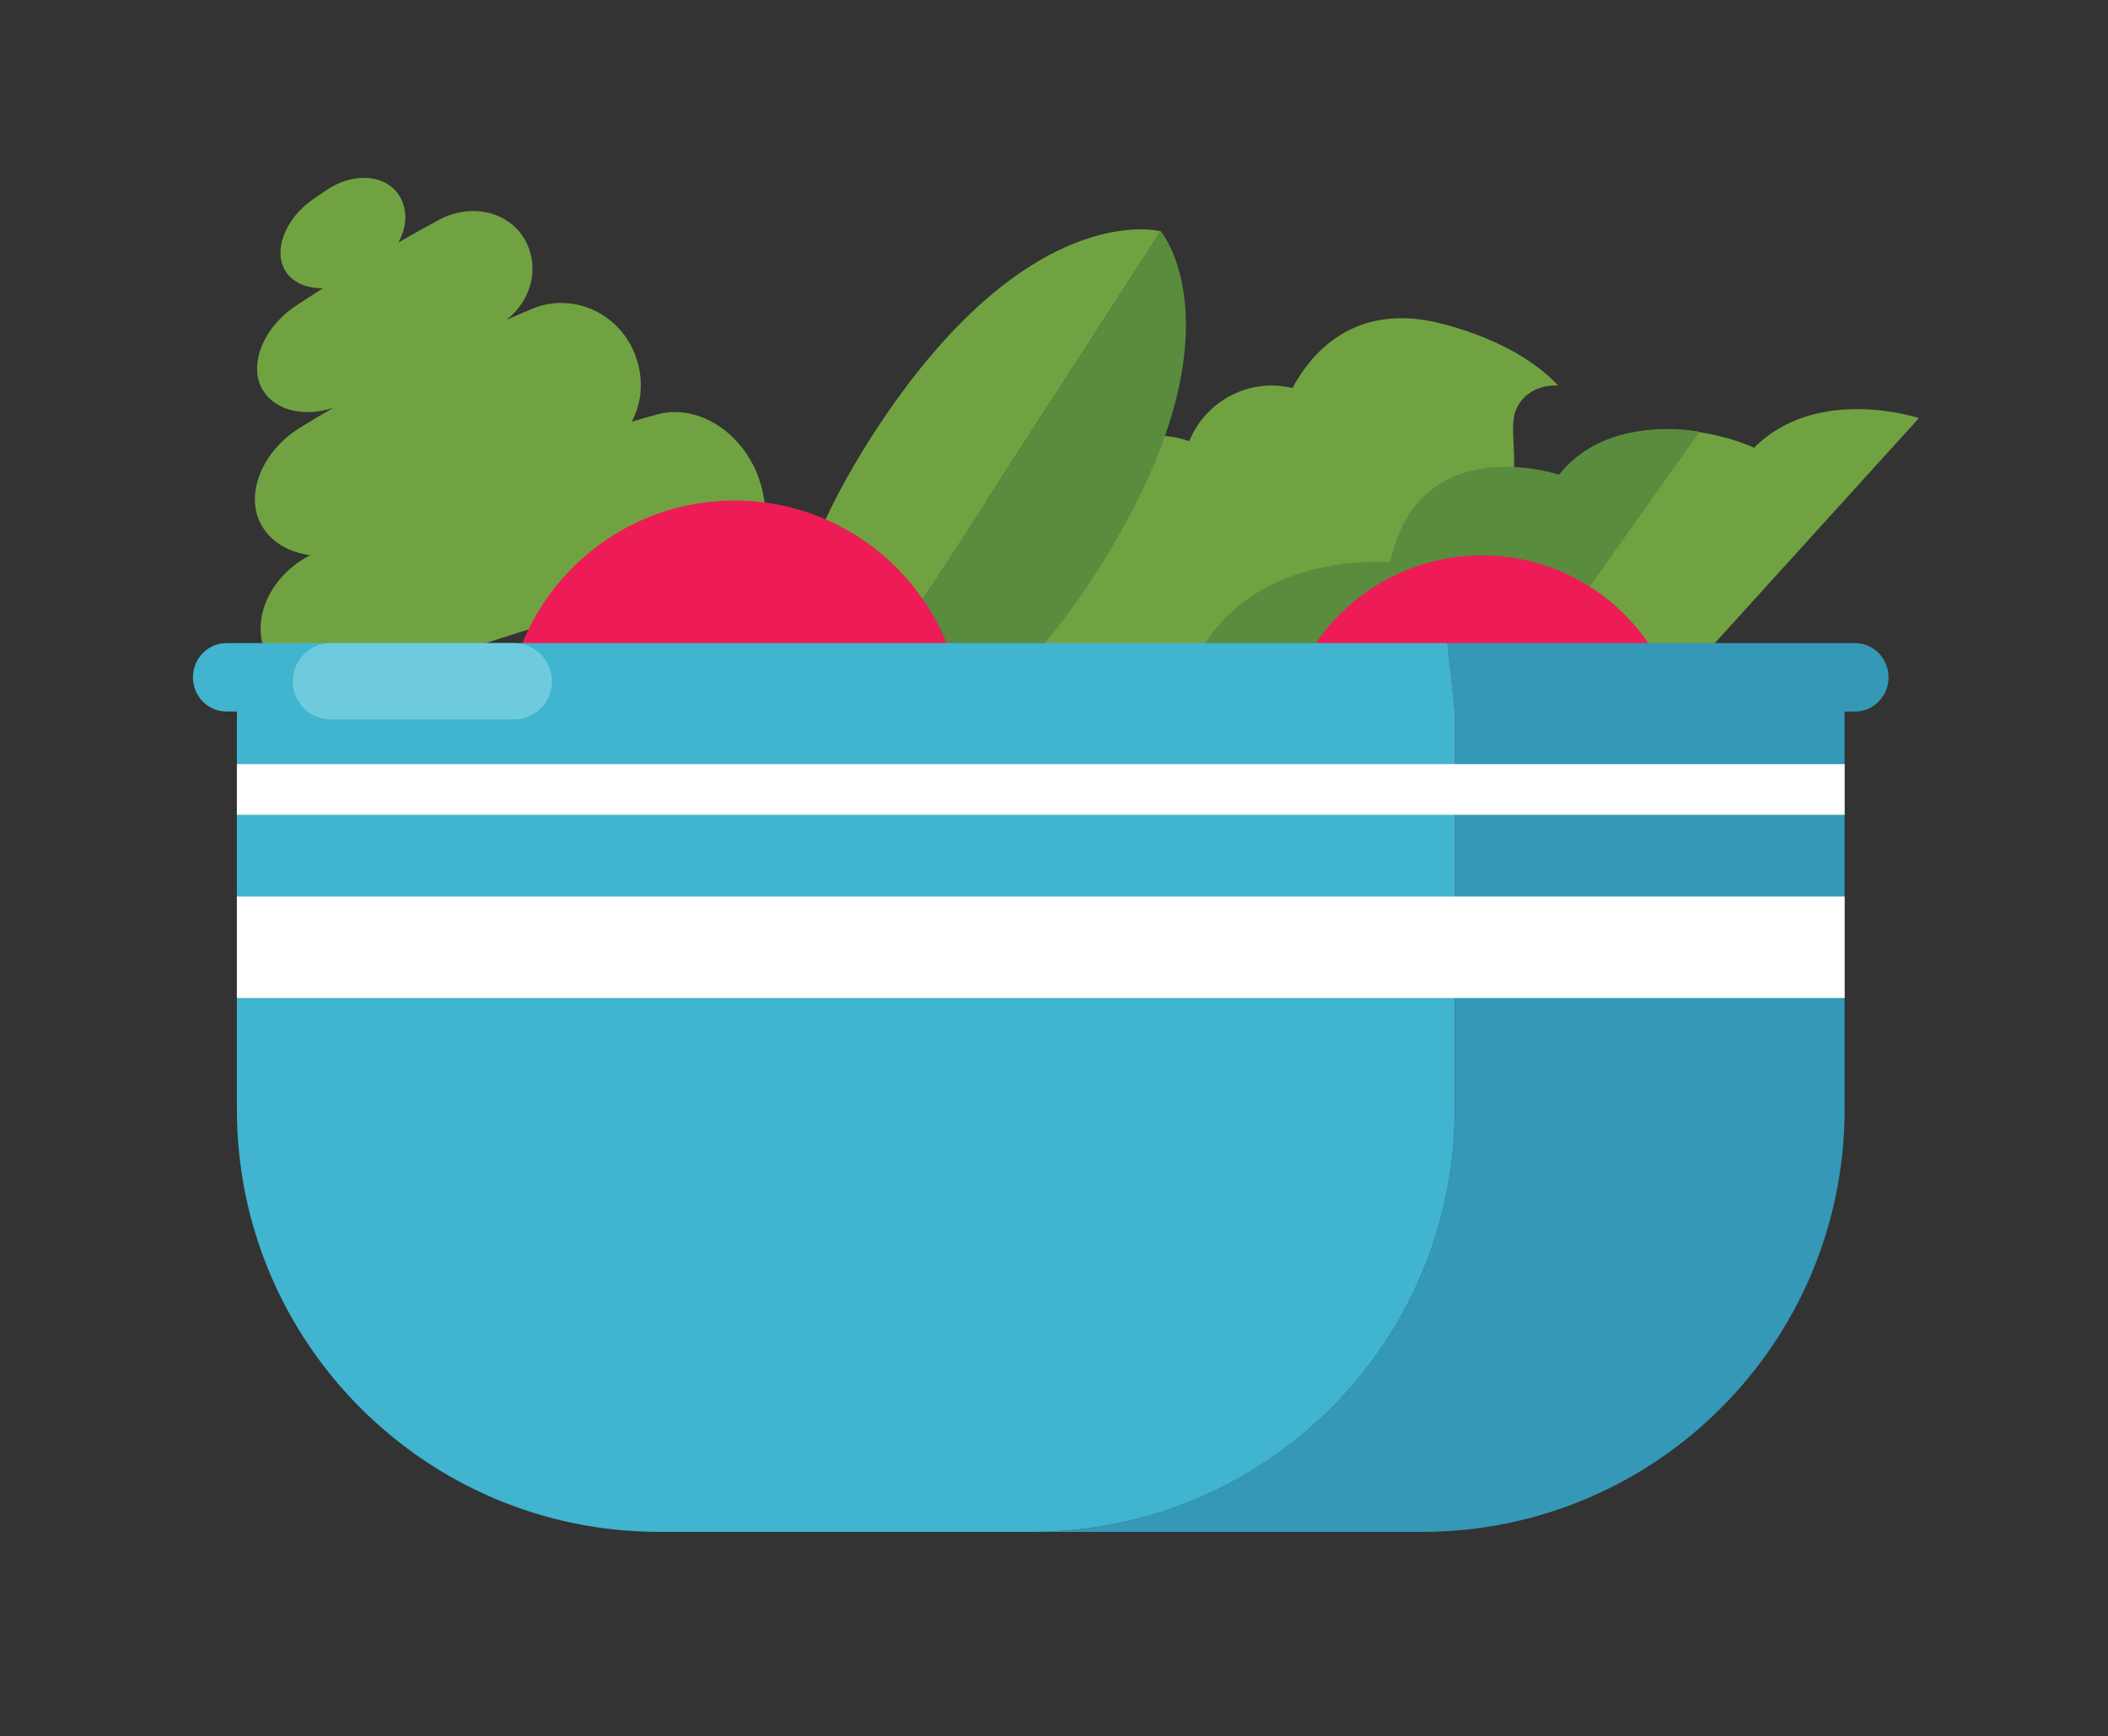 <?xml version="1.0" encoding="UTF-8" standalone="no"?>
<!-- Created with Inkscape (http://www.inkscape.org/) -->

<svg
   xmlns:dc="http://purl.org/dc/elements/1.1/"
   xmlns:cc="http://creativecommons.org/ns#"
   xmlns:rdf="http://www.w3.org/1999/02/22-rdf-syntax-ns#"
   xmlns:svg="http://www.w3.org/2000/svg"
   xmlns="http://www.w3.org/2000/svg"
   xmlns:sodipodi="http://sodipodi.sourceforge.net/DTD/sodipodi-0.dtd"
   xmlns:inkscape="http://www.inkscape.org/namespaces/inkscape"
   width="11.006mm"
   height="9.066mm"
   viewBox="0 0 11.006 9.066"
   version="1.1"
   id="svg5889"
   inkscape:version="0.92.3 (2405546, 2018-03-11)"
   sodipodi:docname="lemon-lima.svg">
  <rect x="0" y="0" width="11.006" height="9.066" fill="#333333" stroke="none"/>
  <defs
     id="defs5883" />
  <sodipodi:namedview
     id="base"
     pagecolor="#ffffff"
     bordercolor="#666666"
     borderopacity="1.0"
     inkscape:pageopacity="0.0"
     inkscape:pageshadow="2"
     inkscape:zoom="3.06"
     inkscape:cx="104.95063"
     inkscape:cy="4.9433563"
     inkscape:document-units="mm"
     inkscape:current-layer="layer1"
     showgrid="false"
     fit-margin-top="1"
     fit-margin-bottom="1"
     fit-margin-right="1"
     fit-margin-left="1"
     inkscape:window-width="1853"
     inkscape:window-height="1025"
     inkscape:window-x="67"
     inkscape:window-y="27"
     inkscape:window-maximized="1" />
  <g
     inkscape:label="Capa 1"
     inkscape:groupmode="layer"
     id="layer1"
     transform="translate(-78.065,-113.705)">
    <g
       transform="matrix(0.353,0,0,-0.353,67.668,227.104)"
       id="g7843">
      <g
         transform="translate(40.709,314.068)"
         id="g2652">
        <path
           inkscape:connector-curvature="0"
           id="path2654"
           style="fill:#71a241;fill-opacity:1;fill-rule:nonzero;stroke:none"
           d="M 0,0 C -0.21,0.744 -0.911,1.22 -1.541,1.044 -1.665,1.011 -1.789,0.975 -1.913,0.937 -1.762,1.215 -1.729,1.565 -1.856,1.912 -2.09,2.548 -2.789,2.863 -3.396,2.603 -3.519,2.553 -3.64,2.499 -3.762,2.446 -3.42,2.713 -3.279,3.165 -3.457,3.56 -3.669,4.032 -4.264,4.196 -4.772,3.919 -4.97,3.812 -5.167,3.702 -5.363,3.589 -5.244,3.806 -5.223,4.05 -5.332,4.25 -5.517,4.593 -6.012,4.645 -6.428,4.363 -6.495,4.317 -6.562,4.271 -6.629,4.226 -7.042,3.938 -7.22,3.461 -7.033,3.165 -6.923,2.991 -6.712,2.906 -6.475,2.915 -6.614,2.826 -6.752,2.737 -6.89,2.645 -7.379,2.315 -7.586,1.755 -7.364,1.397 -7.177,1.098 -6.748,1.004 -6.327,1.143 -6.492,1.046 -6.657,0.949 -6.82,0.849 -7.399,0.488 -7.643,-0.166 -7.38,-0.608 c 0.144,-0.242 0.409,-0.389 0.711,-0.429 -0.014,-0.009 -0.029,-0.016 -0.044,-0.024 -0.599,-0.335 -0.852,-1.004 -0.579,-1.487 0.274,-0.484 0.967,-0.673 1.555,-0.429 1.655,0.706 3.332,1.206 5.023,1.477 C -0.116,-1.409 0.211,-0.745 0,0" />
      </g>
      <g
         transform="translate(50.549,316.505)"
         id="g2656">
        <path
           inkscape:connector-curvature="0"
           id="path2658"
           style="fill:#71a241;fill-opacity:1;fill-rule:nonzero;stroke:none"
           d="m 0,0 c -1.165,0.196 -1.743,-0.556 -1.979,-1.001 -0.099,0.023 -0.2,0.037 -0.306,0.037 -0.552,0 -1.027,-0.341 -1.222,-0.824 -0.142,0.051 -0.294,0.081 -0.454,0.081 -0.557,0 -1.034,-0.347 -1.226,-0.836 -0.164,0.056 -0.337,0.086 -0.519,0.086 -0.893,0 -1.618,-0.725 -1.618,-1.618 0,-0.098 0.011,-0.195 0.027,-0.288 l -0.388,-0.229 0.935,-1.4 c 0,0 4.271,-0.206 5.487,0.161 1.218,0.368 2.034,2.693 2.034,2.693 0.841,0.511 0.377,1.44 0.561,1.829 0.183,0.391 0.619,0.345 0.619,0.345 C 1.24,-0.207 0,0 0,0" />
      </g>
      <g
         transform="translate(54.353,311.22)"
         id="g2660">
        <path
           inkscape:connector-curvature="0"
           id="path2662"
           style="fill:#71a241;fill-opacity:1;fill-rule:nonzero;stroke:none"
           d="m 0,0 3.482,3.839 c 0,0 -1.5,0.5 -2.438,-0.438 0,0 -2.249,1.062 -2.999,-1.125 0,0 -3.503,0.755 -4.002,-2.841 C -6.456,-4.162 0,0 0,0" />
      </g>
      <g
         transform="translate(51.958,311.147)"
         id="g2664">
        <path
           inkscape:connector-curvature="0"
           id="path2666"
           style="fill:#5a8c3e;fill-opacity:1;fill-rule:nonzero;stroke:none"
           d="m 0,0 2.634,3.71 c 0,0 -1.359,0.28 -2.08,-0.635 0,0 -2.072,0.691 -2.497,-1.294 0,0 -3.134,0.292 -3.193,-2.896 C -5.195,-4.303 0,0 0,0" />
      </g>
      <g
         transform="translate(54.353,310.049)"
         id="g2668">
        <path
           inkscape:connector-curvature="0"
           id="path2670"
           style="fill:#ed1c56;fill-opacity:1;fill-rule:nonzero;stroke:none"
           d="m 0,0 c 0,-1.646 -1.333,-2.979 -2.979,-2.979 -1.645,0 -2.978,1.333 -2.978,2.979 0,1.645 1.333,2.979 2.978,2.979 C -1.333,2.979 0,1.645 0,0" />
      </g>
      <g
         transform="translate(42.368,314.822)"
         id="g2672">
        <path
           inkscape:connector-curvature="0"
           id="path2674"
           style="fill:#71a241;fill-opacity:1;fill-rule:nonzero;stroke:none"
           d="M 0,0 C -1.625,-2.514 -1.389,-4.104 -1.156,-4.761 L -1.55,-5.37 -1.276,-5.548 4.254,3 C 4.254,3 2.287,3.535 0,0" />
      </g>
      <g
         transform="translate(46.622,317.823)"
         id="g2676">
        <path
           inkscape:connector-curvature="0"
           id="path2678"
           style="fill:#5a8c3e;fill-opacity:1;fill-rule:nonzero;stroke:none"
           d="m 0,0 -5.53,-8.548 0.274,-0.177 0.41,0.634 c 0.721,0.095 2.306,0.59 3.853,2.982 C 1.312,-1.548 0,0 0,0" />
      </g>
      <g
         transform="translate(43.703,310.455)"
         id="g2680">
        <path
           inkscape:connector-curvature="0"
           id="path2682"
           style="fill:#ed1c56;fill-opacity:1;fill-rule:nonzero;stroke:none"
           d="m 0,0 c 0,-1.87 -1.516,-3.385 -3.386,-3.385 -1.869,0 -3.385,1.515 -3.385,3.385 0,1.869 1.516,3.385 3.385,3.385 C -1.516,3.385 0,1.869 0,0" />
      </g>
      <g
         transform="translate(56.891,311.731)"
         id="g2684">
        <path
           inkscape:connector-curvature="0"
           id="path2686"
           style="fill:#3498b6;fill-opacity:1;fill-rule:nonzero;stroke:none"
           d="m 0,0 h -6.033 l 0.112,-1.012 v -5.886 c 0,-3.452 -2.799,-6.249 -6.25,-6.249 h 5.766 c 3.451,0 6.25,2.797 6.25,6.249 v 5.886 H 0 c 0.273,0 0.495,0.227 0.495,0.505 C 0.495,-0.227 0.273,0 0,0" />
      </g>
      <g
         transform="translate(50.97,304.833)"
         id="g2688">
        <path
           inkscape:connector-curvature="0"
           id="path2690"
           style="fill:#41b4cf;fill-opacity:1;fill-rule:nonzero;stroke:none"
           d="m 0,0 v 5.886 l -0.111,1.012 h -18.057 c -0.273,0 -0.495,-0.227 -0.495,-0.507 0,-0.278 0.222,-0.505 0.495,-0.505 h 0.155 V 0 c 0,-3.452 2.799,-6.249 6.25,-6.249 H -6.25 C -2.798,-6.249 0,-3.452 0,0" />
      </g>
      <path
         inkscape:connector-curvature="0"
         id="path2692"
         style="fill:#ffffff;fill-opacity:1;fill-rule:nonzero;stroke:none"
         d="M 56.736,309.191 H 32.957 v 0.75 h 23.779 z" />
      <path
         inkscape:connector-curvature="0"
         id="path2694"
         style="fill:#ffffff;fill-opacity:1;fill-rule:nonzero;stroke:none"
         d="M 56.736,306.481 H 32.957 v 1.501 h 23.779 z" />
      <g
         transform="translate(37.618,311.166)"
         id="g2696">
        <path
           inkscape:connector-curvature="0"
           id="path2698"
           style="fill:#6ecbdd;fill-opacity:1;fill-rule:nonzero;stroke:none"
           d="m 0,0 c 0,-0.312 -0.253,-0.565 -0.565,-0.565 h -2.706 c -0.312,0 -0.564,0.253 -0.564,0.565 0,0.311 0.252,0.565 0.564,0.565 h 2.706 C -0.253,0.565 0,0.311 0,0" />
      </g>
    </g>
  </g>
</svg>
